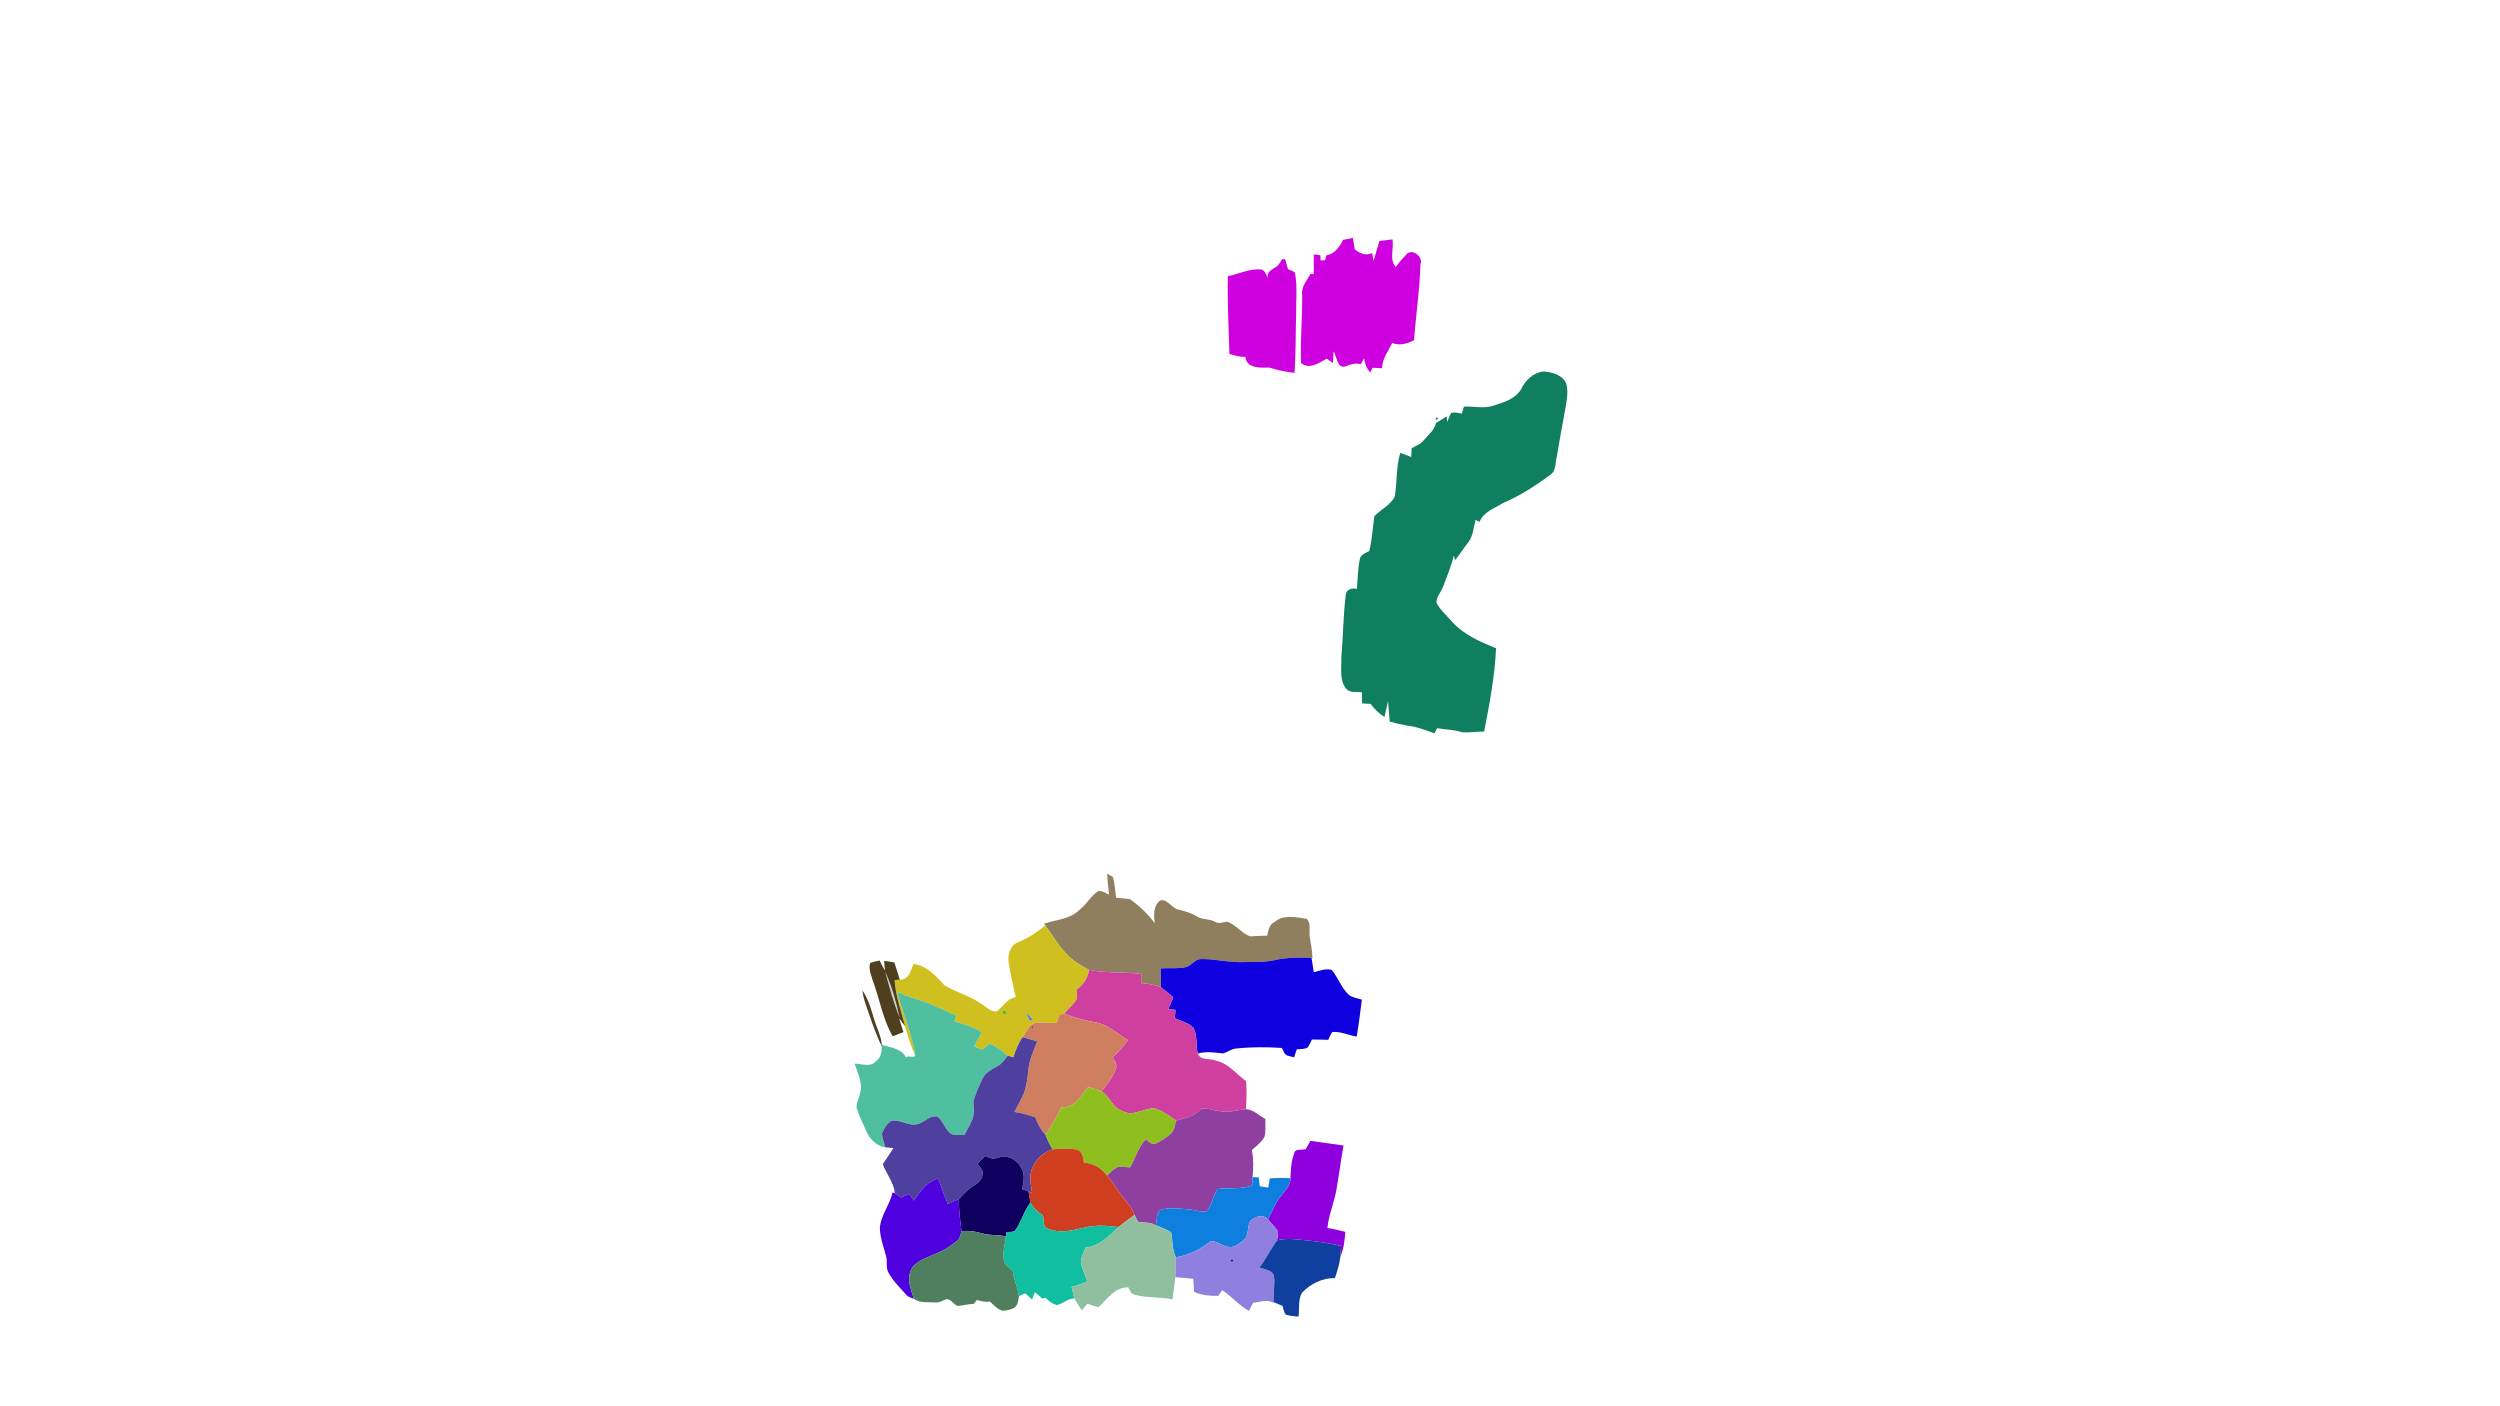 <?xml version="1.0" encoding="UTF-8" ?>
<!DOCTYPE svg PUBLIC "-//W3C//DTD SVG 1.1//EN" "http://www.w3.org/Graphics/SVG/1.1/DTD/svg11.dtd">
<svg width="1920pt" height="1080pt" viewBox="0 0 1920 1080" version="1.1" xmlns="http://www.w3.org/2000/svg">
<g id="#cf00dffe">
<path fill="#cf00df" opacity="1.00" d=" M 1031.46 184.24 C 1033.97 183.72 1036.48 183.22 1039.01 182.74 C 1039.49 185.65 1039.91 188.57 1040.42 191.49 C 1044.30 194.51 1048.76 196.78 1053.82 194.30 C 1054.08 195.85 1054.60 198.96 1054.86 200.52 C 1056.41 195.39 1057.81 190.22 1059.39 185.10 C 1061.89 184.78 1066.90 184.15 1069.40 183.84 C 1070.74 190.83 1066.71 199.12 1071.90 205.08 C 1074.30 201.78 1076.95 198.69 1079.83 195.79 C 1083.59 190.03 1093.54 196.94 1090.87 203.01 C 1090.44 222.49 1087.37 241.83 1086.00 261.27 C 1080.78 263.97 1074.85 265.73 1069.19 263.36 C 1066.28 269.74 1061.47 275.35 1061.50 282.80 C 1059.01 282.70 1056.51 282.61 1054.04 282.46 C 1053.48 283.64 1052.93 284.83 1052.44 286.04 C 1049.45 283.11 1048.29 279.13 1047.59 275.11 C 1046.79 276.65 1045.95 278.17 1045.10 279.68 C 1041.08 278.66 1037.25 279.70 1033.59 281.30 C 1026.93 283.73 1026.59 273.38 1024.20 269.78 C 1024.07 272.77 1023.89 275.77 1023.66 278.77 C 1022.06 277.68 1020.51 276.53 1018.92 275.46 C 1013.16 278.64 1005.27 284.21 999.18 278.70 C 998.59 261.45 1000.20 244.23 1000.09 226.98 C 998.99 220.50 1003.65 215.54 1006.51 210.36 C 1007.32 210.42 1008.14 210.48 1008.97 210.55 C 1008.97 205.50 1008.98 200.46 1008.98 195.42 C 1010.67 195.48 1012.38 195.67 1014.05 196.04 L 1014.20 200.03 C 1015.33 199.97 1016.47 199.91 1017.62 199.86 C 1017.94 198.59 1018.27 197.33 1018.64 196.08 C 1024.93 195.16 1028.85 189.51 1031.46 184.24 Z" />
</g>
<g id="#cf00dfff">
<path fill="#cf00df" opacity="1.00" d=" M 984.55 199.22 C 985.14 199.14 986.32 198.99 986.91 198.92 C 987.66 201.54 988.47 204.18 989.22 206.84 C 991.00 207.58 993.11 207.98 994.50 209.40 C 996.50 219.67 995.34 230.19 995.45 240.57 C 994.96 255.84 995.27 271.14 994.16 286.39 C 987.62 285.61 981.23 284.34 974.98 282.33 C 968.22 282.40 957.41 283.26 956.43 273.99 C 952.22 274.37 948.18 272.90 944.17 271.88 C 943.69 251.94 942.54 232.02 942.99 212.06 C 951.60 210.50 959.94 205.92 968.89 207.03 C 971.77 207.96 972.57 211.38 973.71 213.85 C 972.34 208.62 976.99 207.18 980.10 204.93 C 982.21 203.60 983.25 201.25 984.55 199.22 Z" />
</g>
<g id="#0f7f5fff">
<path fill="#0f7f5f" opacity="1.00" d=" M 1168.02 299.24 C 1171.31 292.13 1177.76 285.84 1185.90 285.31 C 1192.55 285.90 1201.30 288.36 1203.18 295.78 C 1204.32 301.26 1203.38 306.95 1202.45 312.38 C 1200.12 325.06 1197.76 337.73 1195.66 350.45 C 1194.28 355.14 1195.38 361.67 1190.60 364.63 C 1179.27 373.17 1167.14 380.81 1154.10 386.45 C 1147.66 390.56 1139.21 393.03 1136.33 400.83 C 1135.27 400.32 1134.24 399.79 1133.21 399.28 C 1131.62 405.12 1131.42 411.66 1127.57 416.60 C 1124.06 421.00 1121.12 425.81 1117.50 430.12 C 1117.27 429.27 1116.81 427.57 1116.58 426.72 C 1114.49 434.81 1111.35 442.58 1108.37 450.37 C 1106.85 454.58 1103.16 458.19 1103.18 462.82 C 1106.02 468.59 1111.28 472.80 1115.33 477.69 C 1124.37 487.59 1136.82 492.92 1148.97 497.87 C 1148.01 519.44 1143.91 540.70 1139.83 561.86 C 1134.23 561.87 1128.63 562.67 1123.04 562.42 C 1116.81 560.26 1110.14 560.43 1103.72 559.22 C 1103.04 560.53 1102.35 561.85 1101.68 563.17 C 1094.80 560.82 1087.98 558.00 1080.70 557.25 C 1076.15 556.51 1071.67 555.46 1067.27 554.16 C 1066.95 550.18 1066.32 542.22 1066.00 538.24 C 1065.27 542.41 1064.10 546.49 1063.23 550.64 C 1059.09 547.98 1055.55 544.56 1052.67 540.59 C 1050.49 540.43 1048.32 540.31 1046.15 540.24 C 1045.76 537.19 1046.13 534.53 1045.91 531.60 C 1041.86 531.20 1037.05 532.28 1033.94 529.12 C 1028.48 522.40 1030.40 512.97 1030.17 505.01 C 1031.53 488.89 1031.57 472.63 1033.58 456.59 C 1034.07 452.37 1038.64 451.38 1042.11 452.32 C 1042.78 444.64 1042.75 436.87 1044.38 429.31 C 1044.99 425.73 1048.89 424.71 1051.62 423.17 C 1053.78 414.38 1054.18 405.29 1055.55 396.39 C 1060.54 391.21 1067.84 388.06 1071.15 381.35 C 1073.11 370.22 1072.05 358.66 1075.47 347.79 C 1078.27 348.79 1081.05 349.88 1083.83 350.98 C 1083.91 349.30 1084.07 345.93 1084.14 344.25 C 1087.25 342.38 1090.98 341.28 1093.26 338.30 C 1096.78 334.02 1101.55 330.61 1102.84 324.86 C 1105.67 323.31 1108.29 321.43 1111.09 319.81 C 1111.24 321.24 1111.31 322.67 1111.41 324.11 C 1112.45 321.82 1113.18 319.38 1114.44 317.19 C 1117.17 316.34 1119.99 317.19 1122.70 317.70 C 1123.22 315.89 1123.74 314.09 1124.29 312.29 C 1132.03 311.86 1140.10 314.18 1147.61 311.32 C 1155.16 308.90 1163.55 306.39 1168.02 299.24 Z" />
</g>
<g id="#107f5fff">
<path fill="#107f5f" opacity="1.00" d=" M 1103.12 320.53 C 1107.04 321.31 1100.82 323.97 1103.12 320.53 Z" />
</g>
<g id="#8f7f5fff">
<path fill="#8f7f5f" opacity="1.00" d=" M 850.26 670.96 C 851.66 671.86 853.19 672.56 854.62 673.44 C 856.38 678.55 856.29 684.14 857.18 689.48 C 859.81 689.73 865.08 690.24 867.71 690.49 C 874.97 695.61 881.60 701.88 886.87 709.06 C 886.12 703.01 885.54 695.27 891.36 691.38 C 897.31 690.60 899.77 697.74 905.21 698.59 C 910.32 699.78 915.35 701.31 919.83 704.16 C 923.93 706.50 928.99 705.52 933.11 707.90 C 936.14 709.90 939.52 707.99 942.76 707.91 C 949.31 710.30 953.58 716.89 960.21 719.13 C 964.53 719.01 968.88 718.58 973.22 718.55 C 974.05 714.57 974.77 709.90 979.00 707.99 C 985.79 702.11 995.72 704.45 1003.67 705.75 C 1007.30 709.53 1004.89 715.55 1005.99 720.16 C 1006.81 725.32 1007.88 730.47 1007.96 735.74 L 1007.25 735.71 C 997.96 735.08 988.57 735.34 979.44 737.29 C 971.57 739.06 963.44 738.74 955.43 738.88 C 944.39 739.42 933.55 736.43 922.54 736.55 C 917.86 736.49 915.35 741.24 911.25 742.66 C 904.72 744.20 898.01 743.25 891.40 743.73 C 891.46 748.59 891.55 753.46 891.67 758.32 C 886.86 756.20 881.64 755.38 876.44 755.06 C 876.62 752.82 876.17 750.01 876.66 748.01 C 863.32 746.35 849.70 747.48 836.49 744.93 C 830.02 741.61 823.65 737.74 818.74 732.29 C 812.53 725.82 808.12 717.94 802.85 710.74 C 802.61 710.41 802.13 709.75 801.89 709.42 C 810.99 706.23 821.67 706.09 828.86 698.89 C 834.52 694.59 837.94 687.65 844.06 684.02 C 846.79 684.49 849.25 685.89 851.75 687.04 C 851.12 681.69 850.55 676.34 850.26 670.96 Z" />
</g>
<g id="#cfbf1fff">
<path fill="#cfbf1f" opacity="1.00" d=" M 802.85 710.74 C 808.12 717.94 812.53 725.82 818.74 732.29 C 823.65 737.74 830.02 741.61 836.49 744.93 C 835.33 750.97 832.27 756.56 826.92 759.83 C 826.90 762.83 828.04 766.31 825.95 768.89 C 823.38 772.33 820.09 775.14 817.41 778.48 C 816.10 778.74 814.79 779.00 813.51 779.29 C 812.87 781.43 812.26 783.57 811.63 785.71 C 806.18 785.41 800.67 785.20 795.24 785.46 C 790.08 786.93 788.31 792.56 785.45 796.50 C 782.06 801.17 780.03 806.61 778.26 812.06 C 776.82 811.62 775.40 811.20 773.97 810.81 C 769.85 807.19 765.41 803.59 760.26 801.61 C 758.11 802.81 756.47 804.71 754.37 805.97 C 752.19 805.52 750.24 804.39 748.22 803.53 C 750.08 799.91 752.14 796.39 754.14 792.85 C 747.70 788.75 740.41 786.38 733.05 784.56 C 733.53 783.04 734.02 781.53 734.52 780.02 C 727.44 776.82 720.39 773.57 713.23 770.54 C 705.19 767.54 696.79 765.49 689.02 761.80 C 693.20 778.09 700.33 793.68 702.85 810.36 C 699.41 803.32 697.37 795.70 695.15 788.22 C 692.00 776.50 687.84 764.90 687.05 752.70 C 688.37 752.58 689.71 752.47 691.04 752.33 C 697.98 752.64 699.68 745.48 701.39 740.34 C 711.73 741.39 718.73 749.50 725.31 756.70 C 734.42 762.19 745.16 764.83 753.89 771.15 C 757.66 773.29 760.81 777.32 765.66 776.77 C 770.42 772.95 773.48 766.83 780.09 765.86 C 778.22 756.82 775.79 747.89 774.56 738.74 C 774.06 733.04 775.68 726.09 781.54 723.78 C 789.33 720.69 796.36 716.02 802.85 710.74 M 770.25 776.40 C 768.78 777.73 771.07 780.05 772.41 778.56 C 773.86 777.25 771.55 774.98 770.25 776.40 M 787.96 777.66 C 788.87 779.83 789.89 781.96 790.96 784.07 C 791.49 783.77 792.55 783.18 793.09 782.89 C 791.43 781.08 789.75 779.32 787.96 777.66 Z" />
</g>
<g id="#0f00dfff">
<path fill="#0f00df" opacity="1.00" d=" M 979.44 737.29 C 988.57 735.34 997.96 735.08 1007.25 735.71 C 1007.77 739.32 1008.35 742.99 1008.99 746.62 C 1013.49 745.65 1018.35 743.37 1022.91 745.01 C 1027.64 751.01 1030.25 758.73 1035.93 764.07 C 1038.77 766.33 1042.56 766.63 1045.91 767.71 C 1044.72 777.19 1043.56 786.69 1041.92 796.11 C 1035.66 795.08 1029.67 792.01 1023.22 792.58 C 1021.82 794.36 1021.03 796.52 1020.12 798.57 C 1015.91 798.54 1011.74 798.30 1007.55 798.34 C 1006.57 800.41 1005.68 802.54 1004.34 804.42 C 1001.86 805.99 998.70 805.49 995.90 805.89 C 995.22 807.92 994.55 809.97 993.89 812.04 C 991.16 811.12 987.25 811.24 986.10 808.05 C 985.53 806.97 984.98 805.89 984.45 804.82 C 972.71 804.06 960.89 804.03 949.18 805.28 C 945.52 805.60 942.61 808.13 939.15 809.04 C 932.73 808.29 926.23 807.32 919.88 809.09 C 918.13 802.68 919.87 795.41 916.56 789.45 C 912.81 785.40 906.95 784.37 902.23 781.90 C 902.44 779.79 902.62 777.68 902.83 775.58 C 900.97 775.42 899.12 775.25 897.28 775.09 C 898.48 772.01 899.78 768.97 901.05 765.92 C 897.97 763.31 894.93 760.66 891.67 758.32 C 891.55 753.46 891.46 748.59 891.40 743.73 C 898.01 743.25 904.72 744.20 911.25 742.66 C 915.35 741.24 917.86 736.49 922.54 736.55 C 933.55 736.43 944.39 739.42 955.43 738.88 C 963.44 738.74 971.57 739.06 979.44 737.29 Z" />
</g>
<g id="#4f3f1fff">
<path fill="#4f3f1f" opacity="1.00" d=" M 668.35 739.54 C 670.66 738.65 673.11 738.19 675.54 737.68 C 676.77 740.33 678.09 742.95 679.62 745.45 C 679.48 742.94 679.26 740.44 679.04 737.95 C 681.71 738.32 684.15 738.58 686.87 739.16 C 688.26 743.54 689.65 747.93 691.04 752.33 C 689.71 752.47 688.37 752.58 687.05 752.70 C 687.84 764.90 692.00 776.50 695.15 788.22 C 693.48 786.24 692.12 784.03 690.54 782.00 C 691.56 785.59 692.65 789.18 693.89 792.71 C 691.10 793.70 688.36 794.77 685.64 795.93 C 677.92 782.92 675.77 767.60 670.44 753.61 C 669.20 749.14 666.73 744.13 668.35 739.54 M 679.74 745.97 C 683.01 757.87 686.10 769.98 690.88 781.37 C 688.24 769.28 684.85 757.26 679.74 745.97 Z" />
<path fill="#4f3f1f" opacity="1.00" d=" M 662.26 760.47 C 666.99 767.45 669.21 775.62 671.58 783.59 C 673.50 789.79 676.67 795.74 677.22 802.27 C 677.21 802.61 677.20 803.29 677.20 803.62 C 672.09 793.17 668.59 782.04 664.77 771.08 C 663.52 767.65 662.79 764.06 662.26 760.47 Z" />
</g>
<g id="#cf3f9fff">
<path fill="#cf3f9f" opacity="1.00" d=" M 836.49 744.93 C 849.70 747.48 863.32 746.35 876.66 748.01 C 876.17 750.01 876.62 752.82 876.44 755.06 C 881.64 755.38 886.86 756.20 891.67 758.32 C 894.93 760.66 897.97 763.31 901.05 765.92 C 899.78 768.97 898.48 772.01 897.28 775.09 C 899.12 775.25 900.97 775.42 902.83 775.58 C 902.62 777.68 902.44 779.79 902.23 781.90 C 906.95 784.37 912.81 785.40 916.56 789.45 C 919.87 795.41 918.13 802.68 919.88 809.09 C 922.19 814.96 929.44 812.51 934.11 814.66 C 943.57 816.75 949.45 824.85 956.93 830.28 C 957.64 837.44 957.34 844.63 956.90 851.80 C 950.06 852.61 943.23 854.73 936.32 853.26 C 931.97 852.86 927.68 850.96 923.31 851.38 C 920.53 852.78 918.63 855.45 915.77 856.73 C 911.75 858.55 907.33 859.23 903.18 860.69 C 897.93 857.00 892.70 852.92 886.43 851.19 C 878.39 851.05 869.77 858.06 861.97 853.20 C 854.08 850.98 852.63 841.91 845.91 838.29 C 850.30 832.66 855.08 827.00 857.18 820.05 C 858.07 817.09 855.70 814.55 854.51 812.06 C 858.74 807.95 862.81 803.63 866.19 798.78 C 857.79 793.81 850.44 786.34 840.38 785.01 C 832.53 783.60 824.76 781.60 817.41 778.48 C 820.09 775.14 823.38 772.33 825.95 768.89 C 828.04 766.31 826.90 762.83 826.92 759.83 C 832.27 756.56 835.33 750.97 836.49 744.93 Z" />
</g>
<g id="#0f0c0633">
<path fill="#0f0c06" opacity="0.20" d=" M 679.74 745.97 C 684.85 757.26 688.24 769.28 690.88 781.37 C 686.10 769.98 683.01 757.87 679.74 745.97 Z" />
</g>
<g id="#4fbf9fff">
<path fill="#4fbf9f" opacity="1.00" d=" M 689.02 761.80 C 696.79 765.49 705.19 767.54 713.23 770.54 C 720.39 773.57 727.44 776.82 734.52 780.02 C 734.02 781.53 733.53 783.04 733.05 784.56 C 740.41 786.38 747.70 788.75 754.14 792.85 C 752.14 796.39 750.08 799.91 748.22 803.53 C 750.24 804.39 752.19 805.52 754.37 805.97 C 756.47 804.71 758.11 802.81 760.26 801.61 C 765.41 803.59 769.85 807.19 773.97 810.81 C 771.50 813.87 769.18 817.34 765.55 819.14 C 761.46 821.19 757.17 823.58 754.89 827.74 C 752.24 833.14 749.77 838.67 747.99 844.43 C 746.85 847.59 748.30 850.91 747.92 854.15 C 747.50 860.63 743.49 866.04 740.66 871.66 C 737.11 871.35 732.91 872.48 729.74 870.29 C 725.57 866.86 724.28 860.98 720.08 857.61 C 714.92 856.26 711.10 860.67 706.80 862.55 C 699.34 866.26 692.02 859.50 684.54 860.73 C 681.14 863.01 678.75 866.74 677.37 870.54 C 677.39 874.21 679.07 877.65 679.99 881.17 C 673.21 880.11 668.02 874.87 665.34 868.78 C 662.61 862.86 659.91 856.88 657.80 850.73 C 657.92 845.20 661.38 840.24 661.24 834.65 C 660.97 828.43 658.31 822.65 656.29 816.87 C 661.80 816.81 668.70 820.16 672.82 814.81 C 676.75 812.34 677.09 807.74 677.20 803.62 C 677.20 803.29 677.21 802.61 677.22 802.27 C 683.90 804.76 692.48 804.96 695.83 812.32 C 696.29 809.95 703.15 813.19 702.85 810.36 C 700.33 793.68 693.20 778.09 689.02 761.80 Z" />
</g>
<g id="#4fbf1ffe">
<path fill="#4fbf1f" opacity="1.00" d=" M 770.25 776.40 C 771.55 774.98 773.86 777.25 772.41 778.56 C 771.07 780.05 768.78 777.73 770.25 776.40 Z" />
</g>
<g id="#4f7fdfff">
<path fill="#4f7fdf" opacity="1.00" d=" M 787.96 777.66 C 789.75 779.32 791.43 781.08 793.09 782.89 C 792.55 783.18 791.49 783.77 790.96 784.07 C 789.89 781.96 788.87 779.83 787.96 777.66 Z" />
</g>
<g id="#cf7f5fff">
<path fill="#cf7f5f" opacity="1.00" d=" M 813.51 779.29 C 814.79 779.00 816.10 778.74 817.41 778.48 C 824.76 781.60 832.53 783.60 840.38 785.01 C 850.44 786.34 857.79 793.81 866.19 798.78 C 862.81 803.63 858.74 807.95 854.51 812.06 C 855.70 814.55 858.07 817.09 857.18 820.05 C 855.08 827.00 850.30 832.66 845.91 838.29 C 842.69 836.73 839.14 835.89 835.75 834.85 C 830.24 841.41 825.33 851.54 815.03 850.30 C 811.88 857.82 807.51 864.73 803.02 871.51 C 799.16 867.83 796.99 862.95 795.09 858.07 C 789.87 856.27 784.54 854.84 779.09 853.96 C 781.50 849.18 784.15 844.52 786.35 839.65 C 788.42 833.98 789.14 827.95 789.73 821.99 C 790.44 814.19 793.68 807.00 796.59 799.83 C 792.88 798.70 789.15 797.61 785.45 796.50 C 788.31 792.56 790.08 786.93 795.24 785.46 C 800.67 785.20 806.18 785.41 811.63 785.71 C 812.26 783.57 812.87 781.43 813.51 779.29 M 792.16 788.16 C 791.24 792.16 796.16 787.24 792.16 788.16 Z" />
</g>
<g id="#a42a5fff">
<path fill="#a42a5f" opacity="1.00" d=" M 792.16 788.16 C 796.16 787.24 791.24 792.16 792.16 788.16 Z" />
</g>
<g id="#4f3f9fff">
<path fill="#4f3f9f" opacity="1.00" d=" M 778.26 812.06 C 780.03 806.61 782.06 801.17 785.45 796.50 C 789.15 797.61 792.88 798.70 796.59 799.83 C 793.68 807.00 790.44 814.19 789.73 821.99 C 789.14 827.95 788.42 833.98 786.35 839.65 C 784.15 844.52 781.50 849.18 779.09 853.96 C 784.54 854.84 789.87 856.27 795.09 858.07 C 796.99 862.95 799.16 867.83 803.02 871.51 C 804.44 875.39 806.17 879.22 808.53 882.64 C 800.56 885.04 794.37 891.66 791.93 899.52 C 790.73 904.99 791.63 910.60 792.67 916.02 C 791.75 915.68 790.83 915.36 789.93 915.04 C 788.25 914.41 786.60 913.78 784.93 913.18 C 786.27 907.68 787.38 901.18 783.91 896.26 C 781.60 892.36 777.83 889.17 773.20 888.49 C 769.54 887.31 766.03 889.84 762.37 889.79 C 760.31 889.49 758.44 888.54 756.53 887.80 C 754.59 889.86 752.60 891.88 750.64 893.93 C 752.54 896.31 755.55 898.76 754.54 902.20 C 754.04 906.31 750.66 908.94 747.36 910.91 C 743.09 913.58 739.78 917.40 736.35 921.01 C 733.46 922.03 730.68 923.32 727.96 924.71 C 724.82 918.26 723.26 911.21 720.17 904.75 C 717.97 906.12 715.63 907.23 713.39 908.51 C 708.45 911.99 705.37 917.29 701.78 922.00 C 700.57 920.30 699.49 918.52 698.23 916.88 C 696.15 917.79 694.11 918.80 692.03 919.72 C 690.44 918.56 688.89 917.36 687.23 916.34 C 686.44 908.12 680.80 901.64 677.95 894.11 C 680.84 890.09 683.41 885.83 686.15 881.72 C 684.09 881.51 682.03 881.33 679.99 881.17 C 679.07 877.65 677.39 874.21 677.37 870.54 C 678.75 866.74 681.14 863.01 684.54 860.73 C 692.02 859.50 699.34 866.26 706.80 862.55 C 711.10 860.67 714.92 856.26 720.08 857.61 C 724.28 860.98 725.57 866.86 729.74 870.29 C 732.91 872.48 737.11 871.35 740.66 871.66 C 743.49 866.04 747.50 860.63 747.92 854.15 C 748.30 850.91 746.85 847.59 747.99 844.43 C 749.77 838.67 752.24 833.14 754.89 827.74 C 757.17 823.58 761.46 821.19 765.55 819.14 C 769.18 817.34 771.50 813.87 773.97 810.81 C 775.40 811.20 776.82 811.62 778.26 812.06 Z" />
</g>
<g id="#8fbf1fff">
<path fill="#8fbf1f" opacity="1.00" d=" M 835.75 834.85 C 839.14 835.89 842.69 836.73 845.91 838.29 C 852.63 841.91 854.08 850.98 861.97 853.20 C 869.77 858.06 878.39 851.05 886.43 851.19 C 892.70 852.92 897.93 857.00 903.18 860.69 C 902.36 864.50 901.75 868.85 898.49 871.43 C 894.95 873.99 891.44 876.86 887.25 878.26 C 884.36 879.47 882.18 876.39 879.91 875.16 C 874.06 881.10 872.02 889.52 867.91 896.59 C 864.84 896.43 861.74 895.71 858.70 896.24 C 855.26 897.51 852.85 900.49 850.25 902.94 C 846.13 897.00 839.60 893.54 832.48 892.84 C 831.95 889.14 831.24 883.93 826.85 882.86 C 820.82 881.78 814.61 882.20 808.53 882.64 C 806.17 879.22 804.44 875.39 803.02 871.51 C 807.51 864.73 811.88 857.82 815.03 850.30 C 825.33 851.54 830.24 841.41 835.75 834.85 Z" />
</g>
<g id="#8f3f9ffe">
<path fill="#8f3f9f" opacity="1.00" d=" M 915.77 856.73 C 918.63 855.45 920.53 852.78 923.31 851.38 C 927.68 850.96 931.97 852.86 936.32 853.26 C 943.23 854.73 950.06 852.61 956.90 851.80 C 962.62 852.19 966.96 856.76 971.84 859.40 C 971.56 863.95 972.37 868.74 971.04 873.19 C 968.80 877.28 964.92 880.17 961.46 883.20 C 962.72 890.06 962.79 897.06 961.92 903.97 C 961.76 906.07 961.72 908.18 961.65 910.30 C 953.06 913.70 943.81 911.93 934.97 913.14 C 931.49 918.45 930.90 925.46 926.69 930.31 C 921.86 931.24 917.18 928.94 912.38 928.73 C 905.35 928.20 897.96 927.07 891.13 929.26 C 888.14 932.22 888.42 937.08 887.71 941.04 C 883.63 938.54 878.85 939.16 874.36 938.53 C 873.05 936.91 872.23 934.97 871.34 933.12 C 868.69 925.65 862.44 920.41 858.32 913.82 C 855.92 909.98 853.12 906.42 850.25 902.94 C 852.85 900.49 855.26 897.51 858.70 896.24 C 861.74 895.71 864.84 896.43 867.91 896.59 C 872.02 889.52 874.06 881.10 879.91 875.16 C 882.18 876.39 884.36 879.47 887.25 878.26 C 891.44 876.86 894.95 873.99 898.49 871.43 C 901.75 868.85 902.36 864.50 903.18 860.69 C 907.33 859.23 911.75 858.55 915.77 856.73 Z" />
</g>
<g id="#8f00dfff">
<path fill="#8f00df" opacity="1.00" d=" M 1006.37 876.21 C 1014.84 877.44 1023.36 878.42 1031.82 879.74 C 1029.68 891.47 1028.26 903.31 1026.13 915.06 C 1024.24 924.49 1020.37 933.47 1019.46 943.12 C 1024.10 943.80 1028.62 944.98 1033.18 946.08 C 1032.80 952.60 1031.93 959.20 1029.40 965.27 C 1029.59 962.46 1029.78 959.66 1029.98 956.86 C 1021.71 955.13 1013.42 953.48 1005.00 952.79 C 996.98 952.08 988.65 950.46 980.71 952.62 C 981.00 950.29 981.79 948.02 981.50 945.71 C 979.41 942.34 976.36 939.63 973.86 936.59 C 976.38 931.16 978.92 925.70 982.17 920.65 C 985.57 915.74 991.06 911.43 991.06 904.90 C 991.36 898.49 991.59 892.01 993.88 885.89 C 994.44 881.83 999.77 883.48 1002.82 882.51 C 1004.08 880.46 1005.24 878.34 1006.37 876.21 Z" />
</g>
<g id="#cf3f1fff">
<path fill="#cf3f1f" opacity="1.00" d=" M 808.53 882.64 C 814.61 882.20 820.82 881.78 826.85 882.86 C 831.24 883.93 831.95 889.14 832.48 892.84 C 839.60 893.54 846.13 897.00 850.25 902.94 C 853.12 906.42 855.92 909.98 858.32 913.82 C 862.44 920.41 868.69 925.65 871.34 933.12 C 867.20 936.17 862.95 939.09 858.97 942.37 C 849.91 941.20 840.56 940.65 831.64 943.04 C 822.93 945.28 813.14 947.31 804.57 943.59 C 800.48 942.00 802.02 936.68 800.87 933.22 C 796.80 930.98 793.48 927.69 791.42 923.50 C 790.75 920.71 790.39 917.86 789.93 915.04 C 790.83 915.36 791.75 915.68 792.67 916.02 C 791.63 910.60 790.73 904.99 791.93 899.52 C 794.37 891.66 800.56 885.04 808.53 882.64 Z" />
</g>
<g id="#0f005fff">
<path fill="#0f005f" opacity="1.00" d=" M 750.64 893.93 C 752.60 891.88 754.59 889.86 756.53 887.80 C 758.44 888.54 760.31 889.49 762.37 889.79 C 766.03 889.84 769.54 887.31 773.20 888.49 C 777.83 889.17 781.60 892.36 783.91 896.26 C 787.38 901.18 786.27 907.68 784.93 913.18 C 786.60 913.78 788.25 914.41 789.93 915.04 C 790.39 917.86 790.75 920.71 791.42 923.50 C 786.55 929.82 784.59 937.77 780.17 944.34 C 778.70 946.76 775.46 945.91 773.08 946.25 C 772.89 947.34 772.72 948.45 772.55 949.56 C 766.62 948.17 760.41 949.03 754.55 947.29 C 749.31 945.87 743.88 944.84 738.45 945.59 C 737.40 937.42 736.36 929.25 736.35 921.01 C 739.78 917.40 743.09 913.58 747.36 910.91 C 750.66 908.94 754.04 906.31 754.54 902.20 C 755.55 898.76 752.54 896.31 750.64 893.93 Z" />
</g>
<g id="#0f7fdfff">
<path fill="#0f7fdf" opacity="1.00" d=" M 961.65 910.30 C 961.72 908.18 961.76 906.07 961.92 903.97 C 963.56 904.07 965.21 904.17 966.87 904.32 C 966.68 906.21 967.40 908.92 967.48 911.04 C 969.63 911.34 971.80 911.70 973.98 912.10 C 974.37 909.73 974.76 907.36 975.19 905.00 C 980.46 904.56 985.77 904.54 991.06 904.90 C 991.06 911.43 985.57 915.74 982.17 920.65 C 978.92 925.70 976.38 931.16 973.86 936.59 C 970.03 932.06 963.39 934.21 960.04 938.08 C 957.95 942.01 959.02 946.91 956.71 950.76 C 953.68 953.73 950.34 956.68 946.11 957.70 C 940.31 958.38 935.44 953.19 929.99 953.11 C 922.28 959.56 913.00 963.88 903.08 965.64 C 900.02 959.60 900.68 952.92 899.47 946.51 C 895.90 944.01 891.66 942.78 887.71 941.04 C 888.42 937.08 888.14 932.22 891.13 929.26 C 897.96 927.07 905.35 928.20 912.38 928.73 C 917.18 928.94 921.86 931.24 926.69 930.31 C 930.90 925.46 931.49 918.45 934.97 913.14 C 943.81 911.93 953.06 913.70 961.65 910.30 Z" />
</g>
<g id="#4f00dfff">
<path fill="#4f00df" opacity="1.00" d=" M 713.39 908.51 C 715.63 907.23 717.97 906.12 720.17 904.75 C 723.26 911.21 724.82 918.26 727.96 924.71 C 730.68 923.32 733.46 922.03 736.35 921.01 C 736.36 929.25 737.40 937.42 738.45 945.59 C 737.73 948.16 737.24 951.12 735.05 952.91 C 729.21 957.91 722.38 961.62 715.22 964.34 C 709.21 966.88 701.83 969.51 699.27 976.18 C 696.49 983.22 699.78 990.70 701.84 997.45 C 699.65 996.73 697.30 996.05 695.81 994.17 C 690.92 988.68 685.51 983.47 682.09 976.88 C 680.29 973.26 681.60 969.11 680.66 965.31 C 678.74 958.05 676.05 950.90 675.71 943.34 C 676.32 933.36 683.39 925.39 685.47 915.77 C 685.91 915.92 686.79 916.20 687.23 916.34 C 688.89 917.36 690.44 918.56 692.03 919.72 C 694.11 918.80 696.15 917.79 698.23 916.88 C 699.49 918.52 700.57 920.30 701.78 922.00 C 705.37 917.29 708.45 911.99 713.39 908.51 Z" />
</g>
<g id="#0fbf9fff">
<path fill="#0fbf9f" opacity="1.00" d=" M 780.17 944.34 C 784.59 937.77 786.55 929.82 791.42 923.50 C 793.48 927.69 796.80 930.98 800.87 933.22 C 802.02 936.68 800.48 942.00 804.57 943.59 C 813.14 947.31 822.93 945.28 831.64 943.04 C 840.56 940.65 849.91 941.20 858.97 942.37 C 851.88 949.33 844.14 957.14 833.73 958.18 C 832.41 961.53 830.75 964.81 830.14 968.39 C 830.52 973.94 833.47 978.88 835.07 984.12 C 831.13 985.78 827.17 987.45 822.98 988.35 C 823.68 991.32 824.33 994.29 825.24 997.24 C 820.18 997.16 816.54 1001.13 811.86 1002.27 C 808.29 1001.57 805.34 999.19 802.92 996.60 C 802.11 996.84 801.30 997.09 800.51 997.36 C 798.51 995.76 796.82 993.83 794.72 992.39 C 794.01 994.27 793.37 996.20 792.66 998.09 C 790.88 996.61 789.37 994.84 787.59 993.37 C 785.82 993.81 784.19 994.64 782.57 995.45 C 781.83 988.78 778.33 982.75 777.82 976.00 C 775.29 973.57 771.44 971.73 770.98 967.89 C 769.69 961.76 771.98 955.63 772.55 949.56 C 772.72 948.45 772.89 947.34 773.08 946.25 C 775.46 945.91 778.70 946.76 780.17 944.34 Z" />
</g>
<g id="#8fbf9fff">
<path fill="#8fbf9f" opacity="1.00" d=" M 871.34 933.12 C 872.23 934.97 873.05 936.91 874.36 938.53 C 878.85 939.16 883.63 938.54 887.71 941.04 C 891.66 942.78 895.90 944.01 899.47 946.51 C 900.68 952.92 900.02 959.60 903.08 965.64 C 902.84 970.72 902.96 975.80 902.64 980.89 C 902.05 986.55 901.20 992.22 900.52 997.90 C 891.03 995.96 881.10 996.94 871.74 994.43 C 868.74 994.03 867.60 991.10 866.60 988.69 C 856.29 988.42 850.44 997.51 843.81 1003.74 C 840.79 1003.47 838.00 1002.20 835.17 1001.24 C 833.68 1002.86 832.26 1004.55 830.84 1006.23 C 828.83 1003.32 826.61 1000.51 825.24 997.24 C 824.33 994.29 823.68 991.32 822.98 988.35 C 827.17 987.45 831.13 985.78 835.07 984.12 C 833.47 978.88 830.52 973.94 830.14 968.39 C 830.75 964.81 832.41 961.53 833.73 958.18 C 844.14 957.14 851.88 949.33 858.97 942.37 C 862.95 939.09 867.20 936.17 871.34 933.12 Z" />
</g>
<g id="#8f7fdfff">
<path fill="#8f7fdf" opacity="1.00" d=" M 960.04 938.08 C 963.39 934.21 970.03 932.06 973.86 936.59 C 976.36 939.63 979.41 942.34 981.50 945.71 C 981.79 948.02 981.00 950.29 980.71 952.62 C 975.90 959.40 972.18 966.90 967.25 973.61 C 970.34 974.47 973.59 975.09 976.36 976.79 C 978.40 978.47 978.69 981.35 978.72 983.83 C 978.59 989.20 978.22 994.61 978.00 1000.00 L 977.98 1000.55 C 973.06 997.60 967.50 1000.01 962.34 1000.55 C 961.31 1002.63 960.23 1004.68 959.20 1006.76 C 951.43 1002.60 945.97 995.54 938.64 990.89 C 937.66 992.33 936.67 993.77 935.68 995.21 C 929.27 995.36 922.91 994.77 917.02 992.13 C 916.77 988.72 916.62 985.47 916.46 982.10 C 911.85 981.58 907.25 981.28 902.64 980.89 C 902.96 975.80 902.84 970.72 903.08 965.64 C 913.00 963.88 922.28 959.56 929.99 953.11 C 935.44 953.19 940.31 958.38 946.11 957.70 C 950.34 956.68 953.68 953.73 956.71 950.76 C 959.02 946.91 957.95 942.01 960.04 938.08 M 946.14 967.11 C 944.81 967.79 944.80 968.46 946.11 969.14 C 947.42 968.45 947.43 967.77 946.14 967.11 Z" />
</g>
<g id="#4f7f5fff">
<path fill="#4f7f5f" opacity="1.00" d=" M 738.45 945.59 C 743.88 944.84 749.31 945.87 754.55 947.29 C 760.41 949.03 766.62 948.17 772.55 949.56 C 771.98 955.63 769.69 961.76 770.98 967.89 C 771.44 971.73 775.29 973.57 777.82 976.00 C 778.33 982.75 781.83 988.78 782.57 995.45 C 782.10 998.70 781.74 1002.72 778.64 1004.59 C 775.97 1005.89 772.93 1006.52 770.00 1006.69 C 765.98 1005.63 763.27 1002.15 760.19 999.61 C 756.80 1000.16 753.44 999.36 750.22 998.38 C 749.41 999.37 748.59 1000.37 747.79 1001.39 C 743.66 1001.40 739.67 1002.67 735.58 1002.95 C 732.44 1002.04 730.83 998.21 727.48 997.70 C 724.37 998.23 721.72 1000.69 718.41 1000.28 C 712.88 999.87 706.56 1001.01 701.84 997.45 C 699.78 990.70 696.49 983.22 699.27 976.18 C 701.83 969.51 709.21 966.88 715.22 964.34 C 722.38 961.62 729.21 957.91 735.05 952.91 C 737.24 951.12 737.73 948.16 738.45 945.59 Z" />
</g>
<g id="#0f3f9fff">
<path fill="#0f3f9f" opacity="1.00" d=" M 980.71 952.62 C 988.65 950.46 996.98 952.08 1005.00 952.79 C 1013.42 953.48 1021.71 955.13 1029.98 956.86 C 1029.78 959.66 1029.59 962.46 1029.40 965.27 C 1028.79 970.88 1026.95 976.26 1025.21 981.60 C 1015.63 981.34 1006.30 986.04 999.85 992.90 C 996.78 998.34 998.13 1005.13 997.23 1011.19 C 993.93 1010.82 990.55 1010.69 987.39 1009.59 C 986.04 1007.57 985.60 1005.13 984.92 1002.85 C 982.60 1001.91 980.27 1001.02 978.00 1000.00 C 978.22 994.61 978.59 989.20 978.72 983.83 C 978.69 981.35 978.40 978.47 976.36 976.79 C 973.59 975.09 970.34 974.47 967.25 973.61 C 972.18 966.90 975.90 959.40 980.71 952.62 Z" />
</g>
<g id="#4f0060ff">
<path fill="#4f0060" opacity="1.00" d=" M 946.14 967.11 C 947.43 967.77 947.42 968.45 946.11 969.14 C 944.80 968.46 944.81 967.79 946.14 967.11 Z" />
</g>
</svg>
